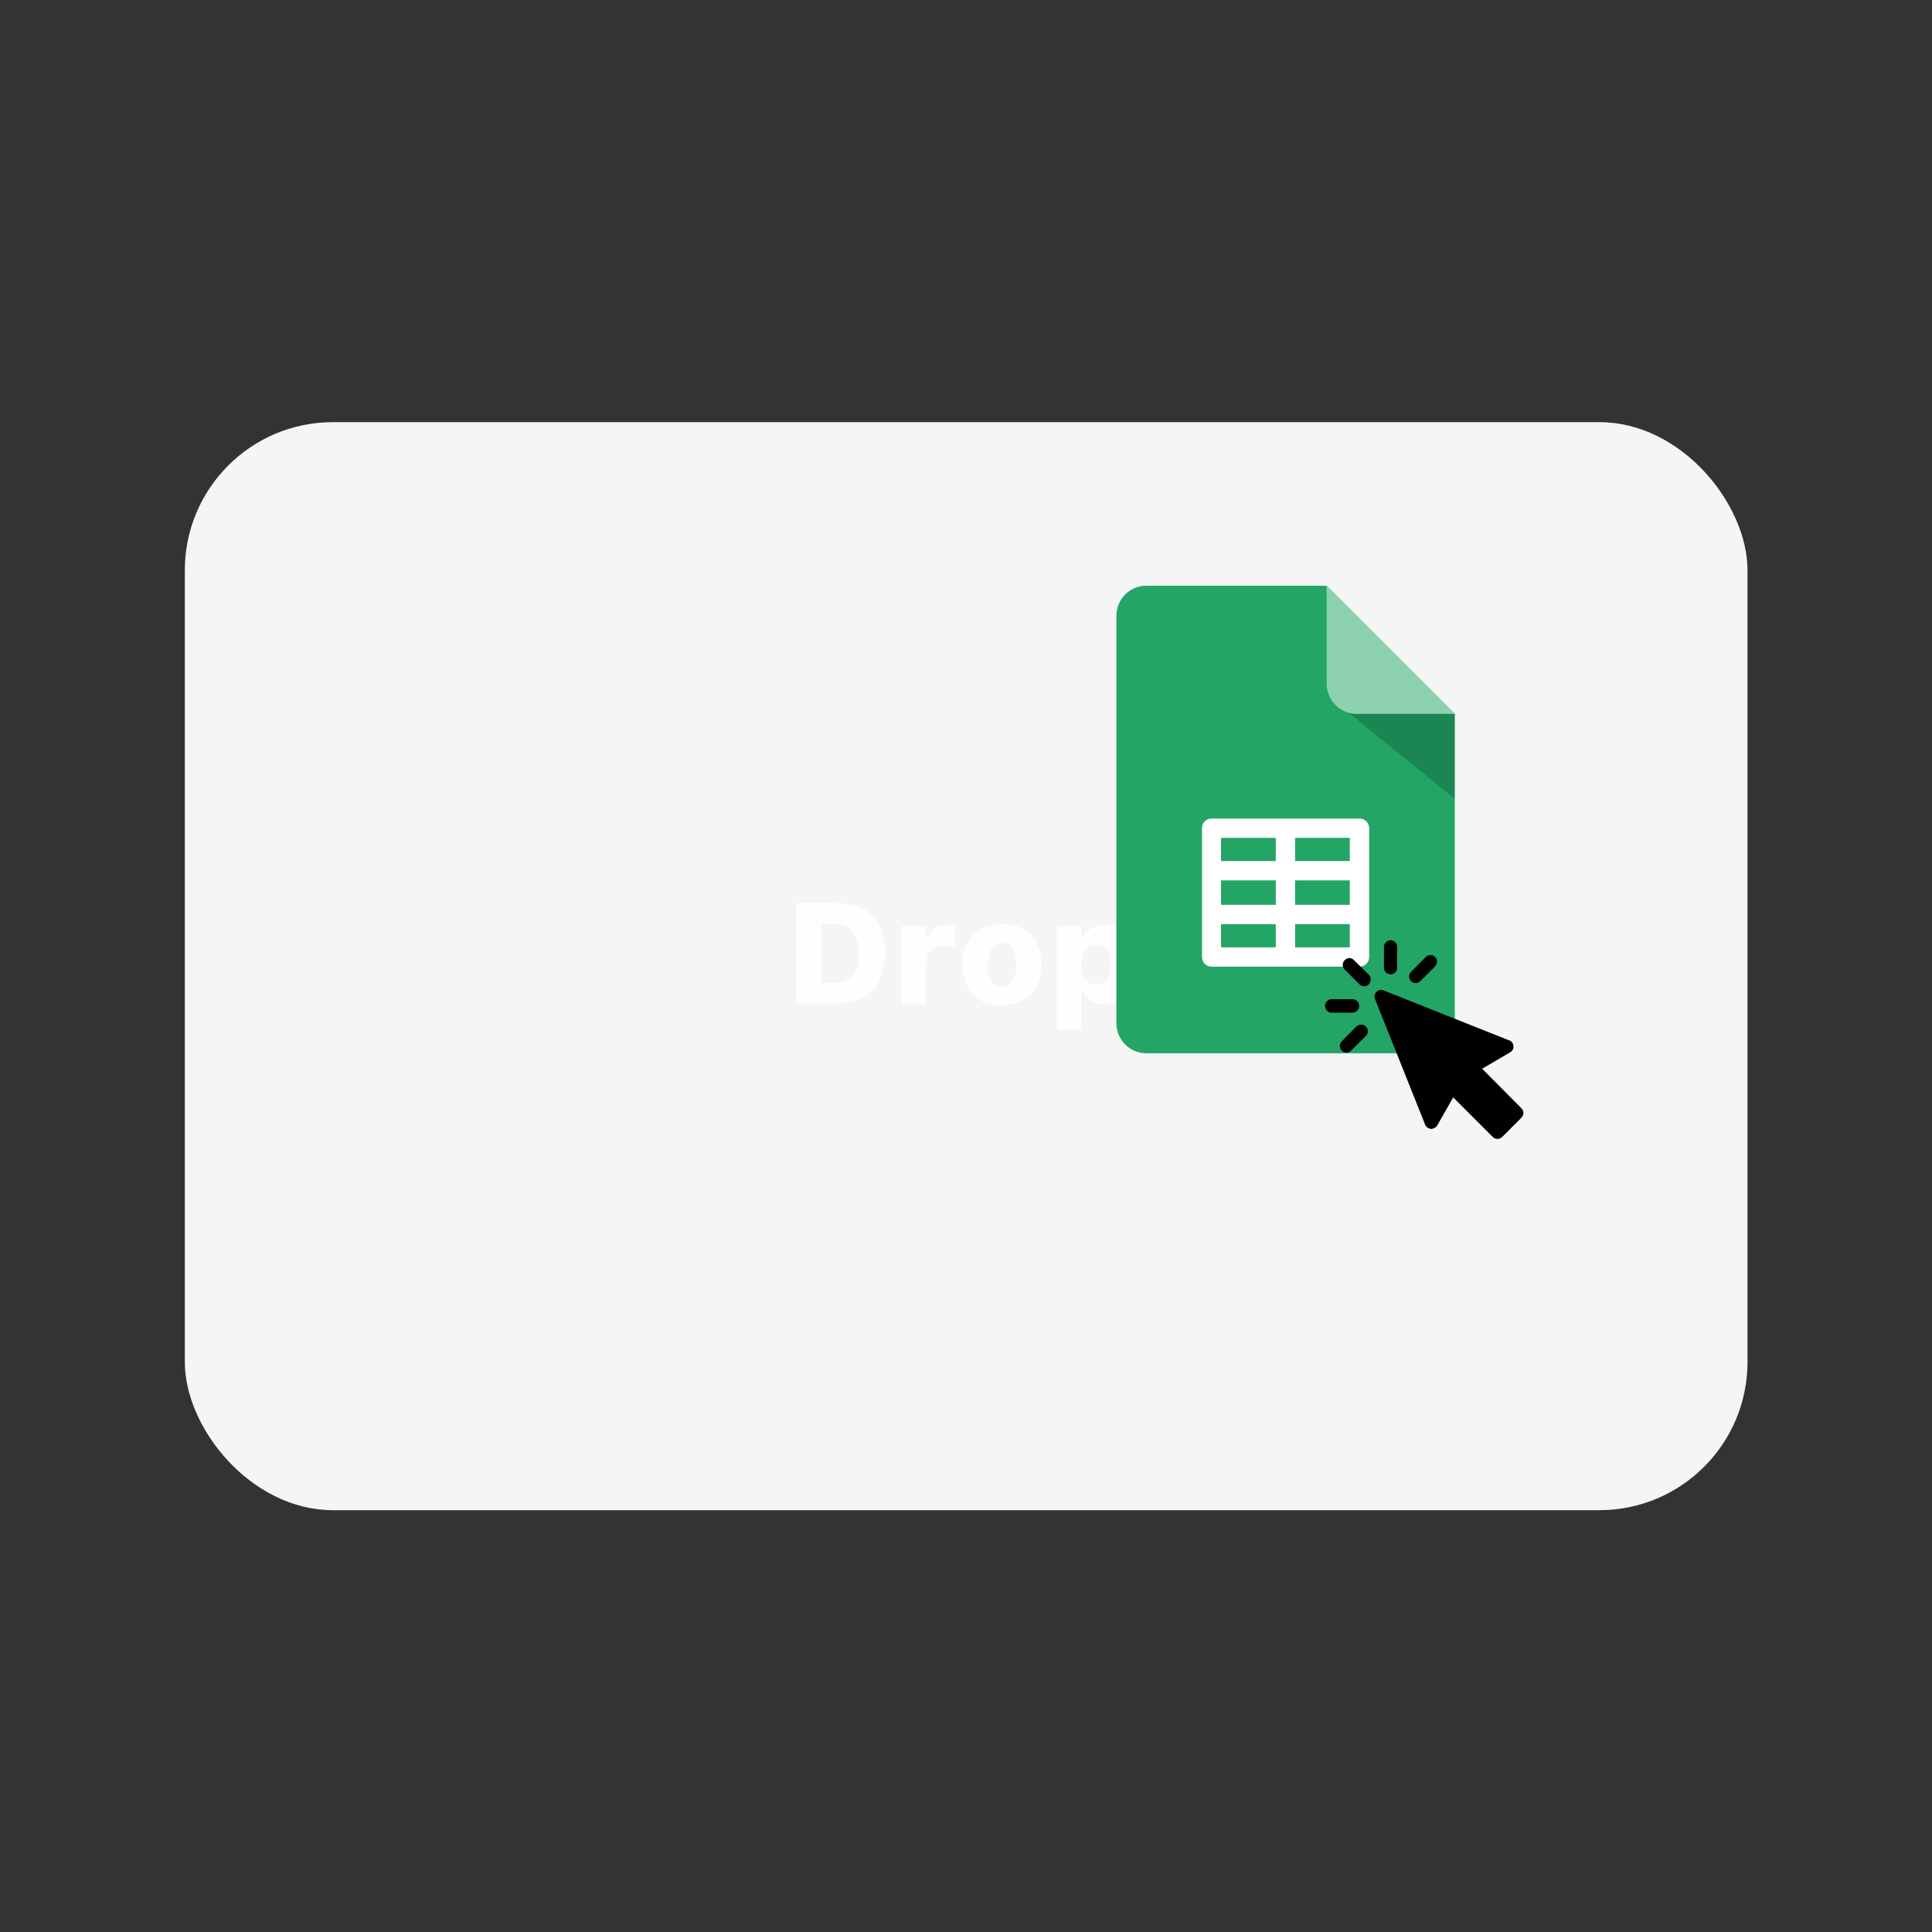 <?xml version="1.0" encoding="UTF-8"?>


<!DOCTYPE svg PUBLIC "-//W3C//DTD SVG 1.1//EN" "http://www.w3.org/Graphics/SVG/1.1/DTD/svg11.dtd">

<svg xmlns="http://www.w3.org/2000/svg" xml:space="preserve" width="770px" height="770px" version="1.1"
     style="shape-rendering:geometricPrecision; text-rendering:geometricPrecision; image-rendering:optimizeQuality; fill-rule:evenodd; clip-rule:evenodd"
     viewBox="0 0 60 60"
>
 <rect x="0" y="0" width="60" height="60" fill="#333333" stroke="none"/>
 <defs>
  <style type="text/css">
   <![CDATA[
    .fil0 {fill:none}
    .fil1 {fill:whitesmoke}
    .fil2 {fill:#FEFEFE;fill-rule:nonzero}
    .fil7 {fill:black;fill-rule:nonzero}
    .fil3 {fill:#23A566;fill-rule:nonzero}
    .fil6 {fill:#8ED1B1;fill-rule:nonzero}
    .fil4 {fill:white;fill-rule:nonzero}
    .fil5 {fill:black;fill-rule:nonzero;fill-opacity:0.188}
   ]]>
  </style>
 </defs>
    <g id="Layer_x0020_1">
        <rect class="fil0" width="60" height="60"/>
        <rect class="fil1" x="5.74" y="13.11" width="48.53" height="33.79" rx="4.6" ry="4.6"/>
        <path class="fil2"
              d="M24.72 31.16l1.31 0c0.93,0 1.45,-0.56 1.45,-1.58l0 -0.01c0,-0.97 -0.53,-1.52 -1.45,-1.52l-1.31 0 0 3.11zm0.79 -0.63l0 -1.85 0.37 0c0.5,0 0.8,0.33 0.8,0.91l0 0c0,0.62 -0.28,0.94 -0.8,0.94l-0.37 0z"/>
        <path id="_1" class="fil2"
              d="M28 31.16l0.77 0 0 -1.27c0,-0.33 0.21,-0.52 0.57,-0.52 0.1,0 0.21,0.01 0.32,0.04l0 -0.65c-0.08,-0.03 -0.17,-0.04 -0.26,-0.04 -0.31,0 -0.52,0.15 -0.59,0.42l-0.04 0 0 -0.38 -0.77 0 0 2.4z"/>
        <path id="_2" class="fil2"
              d="M31.11 31.22c0.78,0 1.23,-0.47 1.23,-1.26l0 0c0,-0.78 -0.46,-1.26 -1.23,-1.26 -0.75,0 -1.22,0.48 -1.22,1.26l0 0c0,0.79 0.45,1.26 1.22,1.26zm0 -0.58c-0.28,0 -0.44,-0.25 -0.44,-0.68l0 0c0,-0.42 0.17,-0.68 0.44,-0.68 0.28,0 0.45,0.26 0.45,0.68l0 0c0,0.43 -0.16,0.68 -0.45,0.68z"/>
        <path id="_3" class="fil2"
              d="M32.82 31.96l0.76 0 0 -1.18 0.04 0c0.12,0.26 0.38,0.42 0.71,0.42 0.61,0 0.96,-0.45 0.96,-1.24l0 0c0,-0.78 -0.37,-1.24 -0.96,-1.24 -0.34,0 -0.59,0.15 -0.71,0.41l-0.04 0 0 -0.37 -0.76 0 0 3.2zm1.22 -1.38c-0.28,0 -0.46,-0.24 -0.46,-0.62l0 0c0,-0.39 0.18,-0.61 0.46,-0.61 0.29,0 0.47,0.23 0.47,0.61l0 0c0,0.38 -0.18,0.62 -0.47,0.62z"/>
        <g id="_2462591877040">
   <path class="fil3"
         d="M45.18 22.17l0 9.6c0,0.52 -0.42,0.94 -0.94,0.94l-8.64 0c-0.52,0 -0.93,-0.42 -0.93,-0.94l0 -12.64c0,-0.52 0.41,-0.94 0.93,-0.94l5.6 0 3.98 3.98z"/>
            <path class="fil4"
                  d="M42.22 25.42l-4.6 0c-0.16,0 -0.29,0.13 -0.29,0.3l0 4c0,0.17 0.13,0.3 0.29,0.3l4.6 0c0.17,0 0.3,-0.13 0.3,-0.3l0 -4c0,-0.16 -0.13,-0.3 -0.3,-0.3zm-4.3 1.92l1.7 0 0 0.76 -1.7 0 0 -0.76zm2.3 0l1.7 0 0 0.76 -1.7 0 0 -0.76zm1.7 -0.6l-1.7 0 0 -0.72 1.7 0 0 0.72zm-2.3 -0.72l0 0.72 -1.7 0 0 -0.72 1.7 0zm-1.7 2.68l1.7 0 0 0.72 -1.7 0 0 -0.72zm2.3 0.72l0 -0.72 1.7 0 0 0.72 -1.7 0z"/>
            <polygon class="fil5" points="41.74,22.02 45.18,24.81 45.18,22.19 43.23,21.06 "/>
            <path class="fil6" d="M45.18 22.17l-3.04 0c-0.52,0 -0.94,-0.42 -0.94,-0.94l0 -3.04 3.98 3.98z"/>
  </g>
        <g id="_2462591853952">
   <path class="fil7"
         d="M47.25 34.42l-1.22 -1.23 0.87 -0.51c0.07,-0.04 0.11,-0.11 0.1,-0.19 0,-0.08 -0.05,-0.15 -0.13,-0.18l-3.9 -1.55c-0.08,-0.03 -0.16,-0.02 -0.22,0.04 -0.06,0.06 -0.08,0.15 -0.05,0.22l1.56 3.91c0.03,0.07 0.1,0.12 0.18,0.13 0.07,0 0.15,-0.04 0.19,-0.1l0.5 -0.88 1.23 1.23c0.04,0.04 0.09,0.06 0.15,0.06 0.05,0 0.1,-0.02 0.14,-0.06l0.6 -0.6c0.08,-0.08 0.08,-0.21 0,-0.29z"/>
            <path class="fil7"
                  d="M42.05 29.82c-0.08,-0.09 -0.21,-0.09 -0.29,0 -0.08,0.08 -0.08,0.21 0,0.29l0.46 0.46c0.04,0.04 0.09,0.06 0.15,0.06 0.05,0 0.1,-0.02 0.14,-0.06 0.08,-0.09 0.08,-0.22 0,-0.3l-0.46 -0.45z"/>
            <path class="fil7"
                  d="M42.21 31.24c0,-0.11 -0.09,-0.21 -0.21,-0.21l-0.65 0c-0.11,0 -0.2,0.1 -0.2,0.21 0,0.11 0.09,0.21 0.2,0.21l0.65 0c0.12,0 0.21,-0.1 0.21,-0.21z"/>
            <path class="fil7"
                  d="M42.12 31.88l-0.45 0.46c-0.08,0.08 -0.08,0.21 0,0.29 0.04,0.04 0.09,0.06 0.14,0.06 0.05,0 0.11,-0.02 0.15,-0.06l0.46 -0.46c0.08,-0.08 0.08,-0.21 0,-0.29 -0.08,-0.08 -0.21,-0.08 -0.3,0z"/>
            <path class="fil7"
                  d="M43.19 30.26c0.11,0 0.2,-0.09 0.2,-0.2l0 -0.65c0,-0.12 -0.09,-0.21 -0.2,-0.21 -0.12,0 -0.21,0.09 -0.21,0.21l0 0.65c0,0.11 0.09,0.2 0.21,0.2z"/>
            <path class="fil7"
                  d="M43.97 30.53c0.05,0 0.1,-0.02 0.14,-0.06l0.46 -0.46c0.08,-0.08 0.08,-0.21 0,-0.29 -0.08,-0.08 -0.21,-0.08 -0.29,0l-0.46 0.46c-0.08,0.08 -0.08,0.21 0,0.29 0.04,0.04 0.1,0.06 0.15,0.06z"/>
  </g>
 </g>
</svg>
